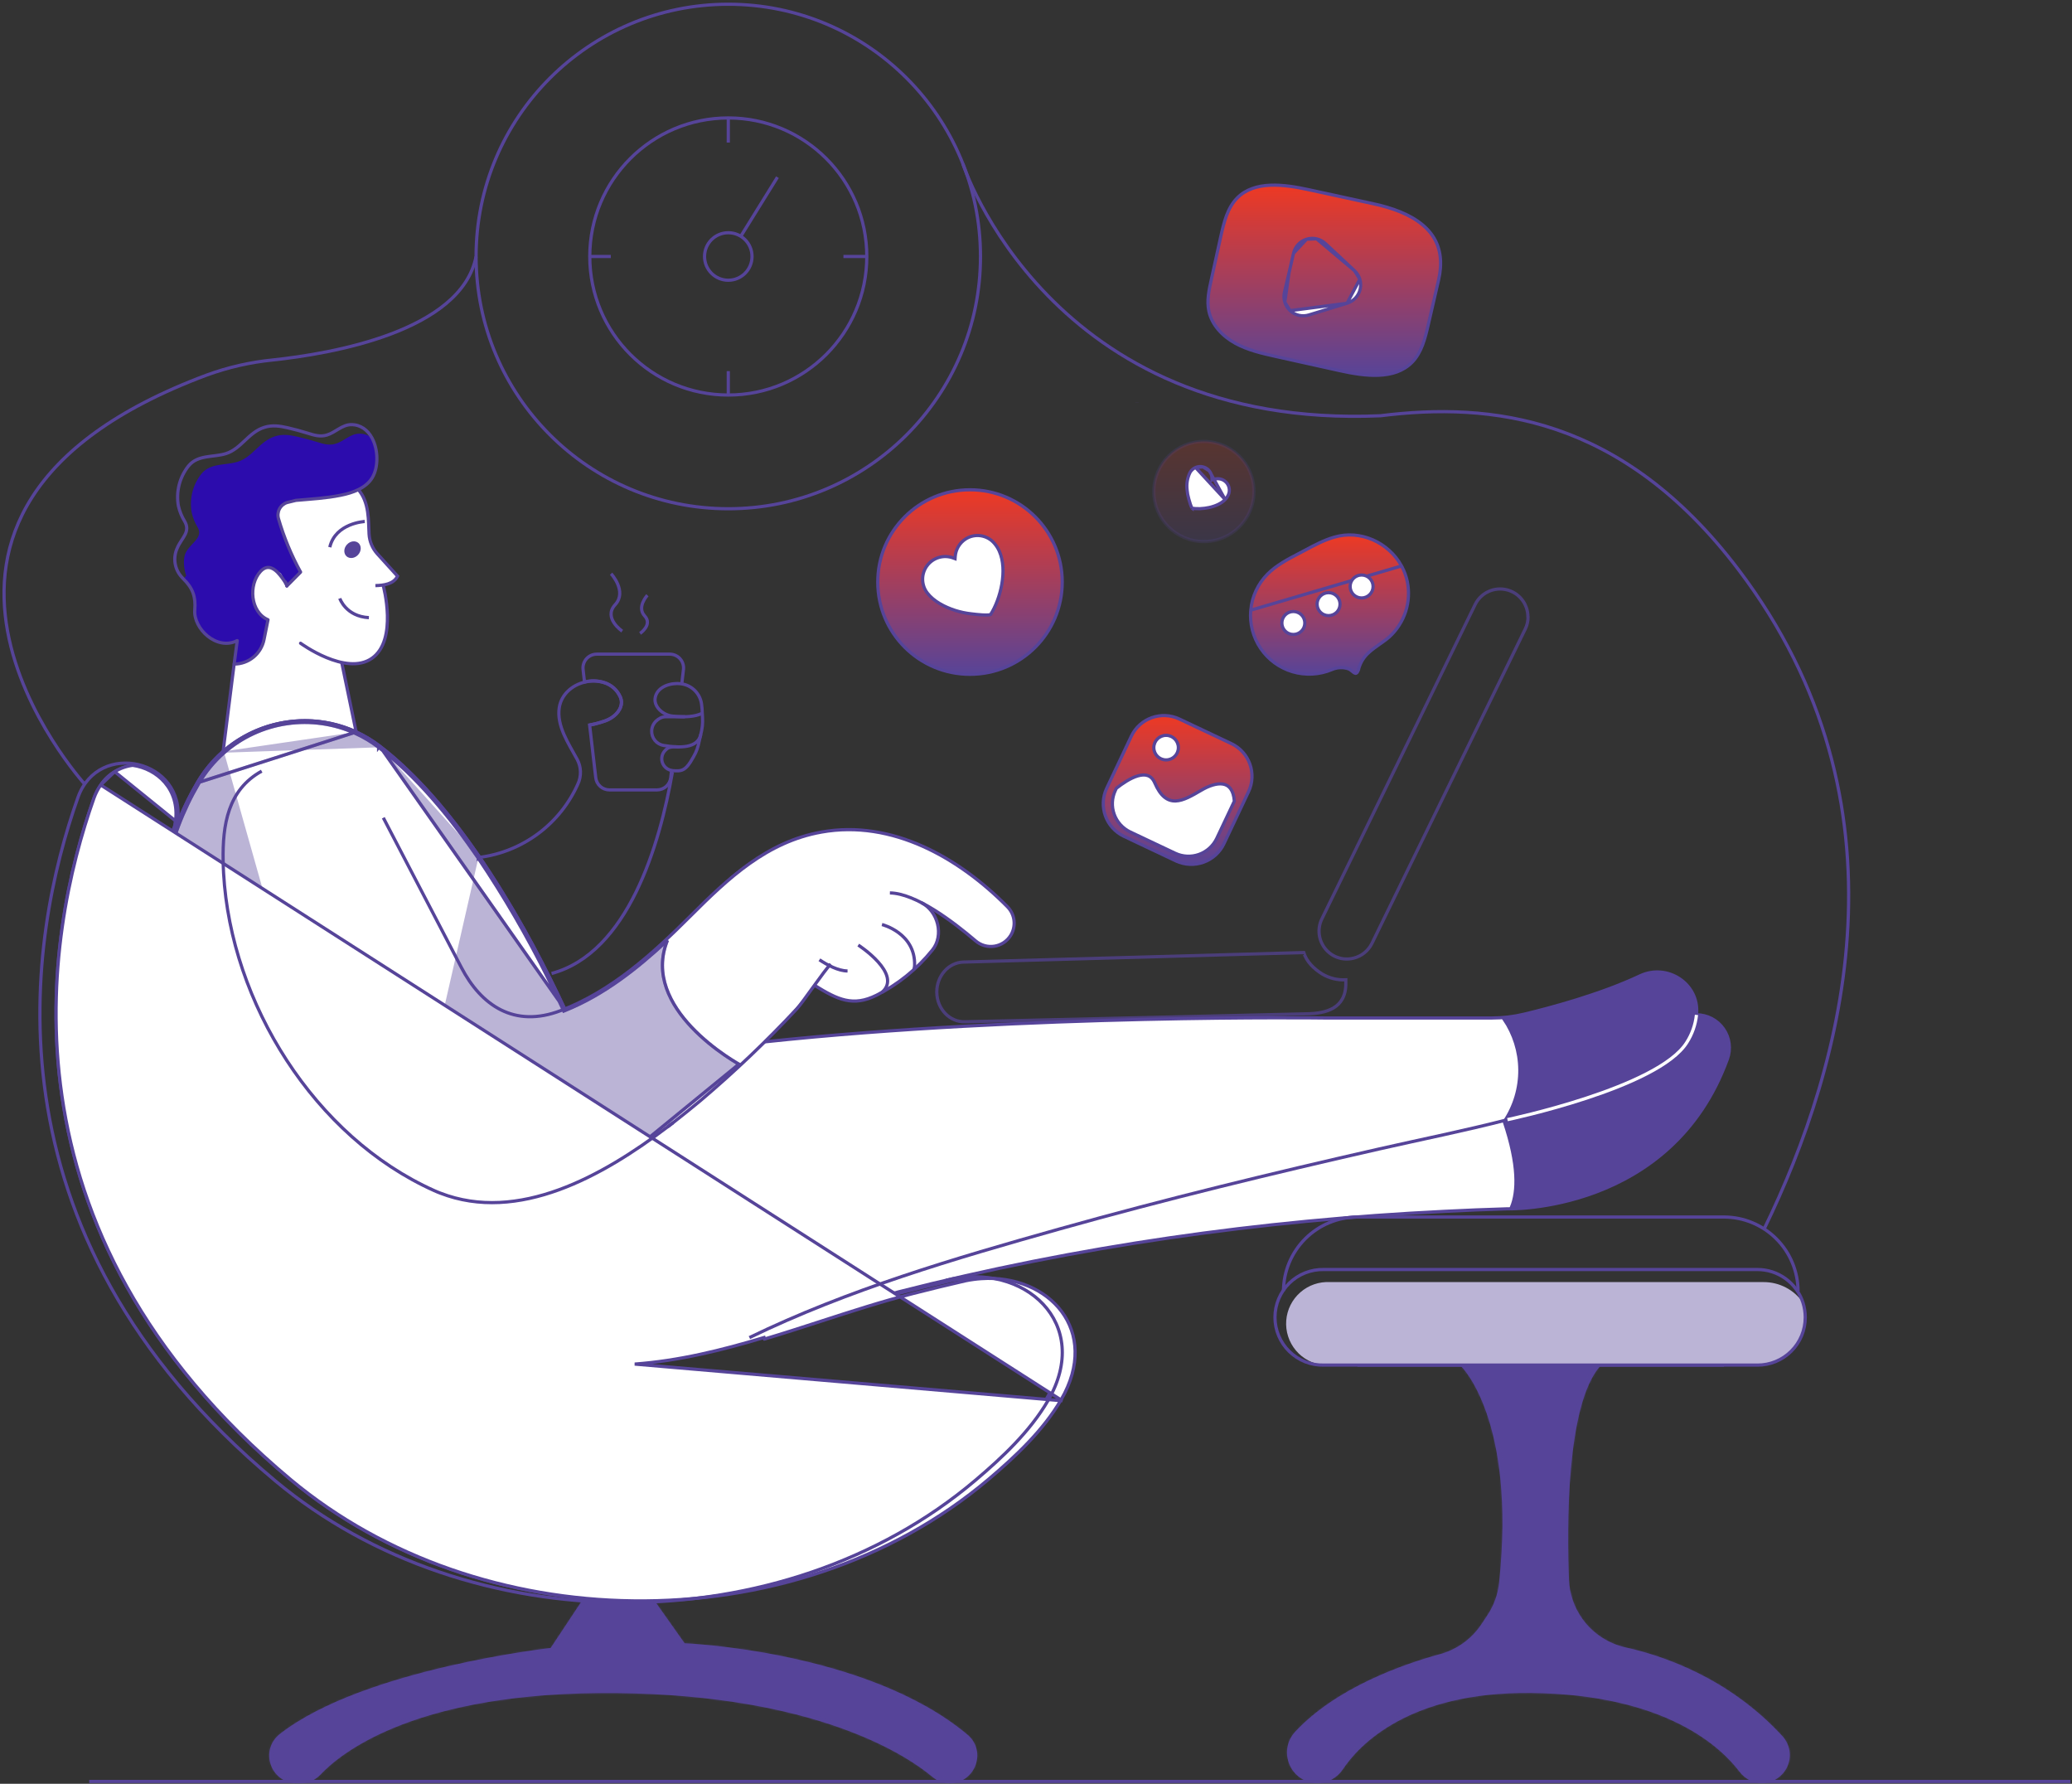 <svg width="646" height="556" viewBox="0 0 646 556" fill="none" xmlns="http://www.w3.org/2000/svg">
<rect x="0" y="0" width="646" height="556" fill="#333333" stroke="none"/>
<path d="M210.929 314.668C218.034 325.812 230.824 332.172 230.824 332.172C238.842 325.233 249.671 312.526 254.083 307.04L259.542 310.106C269.564 315.566 280.334 306.815 288.711 298.439C295.412 291.738 291.503 284.827 288.711 282.209C291.852 284.079 298.882 288.552 301.874 291.483C305.613 295.148 311.447 296.345 314.064 292.979C316.682 289.614 316.832 285.276 313.84 282.434C310.848 279.592 299.929 266.877 277.716 260.221C255.504 253.565 234.039 267.027 226.261 274.805C220.038 281.028 211.502 289.364 208.012 292.755C208.012 292.755 203.824 303.525 210.929 314.668Z" fill="white"/>
<path d="M73.813 200.064L69.492 234.952C75.249 229.136 91.574 219.673 110.814 228.35L106.688 206.303C109.734 207.482 116.591 207.848 119.656 199.878C121.26 195.398 120.207 186.301 119.479 182.312C120.383 182.292 122.58 181.711 124.136 179.541C121.68 177.164 116.473 171.713 115.294 168.931C113.821 165.453 117.004 158.497 111.463 152.367L77.214 152.779L69.728 177.537L73.813 200.064Z" fill="white"/>
<path d="M238.378 324.744C320.477 316.024 413.142 317.312 413.142 317.312H465.148C468.508 317.317 471.858 316.923 475.127 316.139C483.11 314.236 498.847 310.065 511.337 304.178C519.807 300.179 529.686 306.589 528.963 315.945C528.963 316.06 528.963 316.181 528.92 316.317C530.571 316.318 532.196 316.717 533.659 317.478C535.123 318.241 536.381 319.345 537.328 320.697C538.273 322.049 538.88 323.609 539.095 325.245C539.31 326.881 539.128 328.545 538.563 330.095C521.023 378.302 469.991 376.792 469.991 376.792C463.467 376.985 456.957 377.243 450.426 377.579C392.891 380.376 335.864 388.452 280.039 402.709C264.53 406.651 249.179 412.273 233.656 416.923C220.423 420.922 207.053 424.191 193.311 425.192C166.729 427.116 139.46 420.249 117.549 404.884C69.557 371.205 28.253 300.988 61.502 243.989C73.241 223.874 99.823 218.366 118.351 232.544C144.482 252.538 165.356 291.488 176.064 314.465" fill="white"/>
<path d="M238.378 324.744C320.477 316.024 413.142 317.312 413.142 317.312H465.148C468.508 317.317 471.858 316.923 475.127 316.139C483.11 314.236 498.847 310.065 511.337 304.178C519.807 300.179 529.686 306.589 528.963 315.945C528.963 316.06 528.963 316.181 528.92 316.317C530.571 316.318 532.196 316.717 533.659 317.478C535.123 318.241 536.381 319.345 537.328 320.697C538.273 322.049 538.88 323.609 539.095 325.245C539.31 326.881 539.128 328.545 538.563 330.095C521.023 378.302 469.991 376.792 469.991 376.792C463.467 376.985 456.957 377.243 450.426 377.579C392.891 380.376 335.864 388.452 280.039 402.709C264.53 406.651 249.179 412.273 233.656 416.923C220.423 420.922 207.053 424.191 193.311 425.192C166.729 427.116 139.46 420.249 117.549 404.884C69.557 371.205 28.253 300.988 61.502 243.989C73.241 223.874 99.823 218.366 118.351 232.544C144.482 252.538 165.356 291.488 176.064 314.465" stroke="#564499" stroke-miterlimit="10"/>
<path d="M116.076 148.848C114.073 152.196 109.881 153.612 106.276 154.335C101.669 155.279 96.905 155.53 92.241 155.944L89.53 156.61C89.017 156.768 88.54 157.026 88.127 157.369C87.713 157.712 87.372 158.133 87.123 158.608C86.872 159.083 86.719 159.603 86.67 160.139C86.622 160.673 86.68 161.212 86.84 161.724C88.517 167.497 90.825 173.067 93.722 178.335L89.43 182.627C88.213 180.981 88.156 178.099 86.525 178.378C84.959 176.811 83.099 176.046 81.174 178.142C77.412 182.255 78.02 190.803 83.549 193.164L82.312 199.323C81.885 201.476 80.725 203.415 79.03 204.809C77.334 206.204 75.208 206.967 73.012 206.97L73.964 199.68C67.526 202.935 60.222 195.896 60.73 190.095C61.059 186.118 60.158 183.371 57.218 180.488C57.025 180.295 58.205 179.579 58.026 179.386C57.196 176.875 57.082 173.942 57.904 172.283C59.335 169.321 63.548 167.59 61.61 164.357C60.759 162.948 60.139 161.412 59.772 159.807C59.382 157.68 59.453 155.494 59.98 153.396C60.508 151.298 61.478 149.338 62.826 147.647C65.687 144.213 70.337 145.136 74.135 143.92C78.764 142.489 80.903 137.532 85.746 136.001C88.156 135.235 90.388 135.586 92.799 136.137C94.838 136.609 96.855 137.138 98.858 137.768C100.861 138.397 102.62 138.919 104.58 138.333C107.17 137.617 109.166 135.2 111.991 135.178C113.401 135.146 114.781 135.587 115.911 136.43C118 140.186 118.015 145.636 116.076 148.848Z" fill="#2C0CAD"/>
<path d="M26.381 244.385C26.381 244.385 -50.334 159.808 64.357 116.945C71.007 114.506 77.939 112.915 84.987 112.209C103.293 110.264 143.76 103.346 148.424 79.983" stroke="#564499" stroke-miterlimit="10"/>
<path d="M354.47 125.459V125.436" stroke="#564499" stroke-miterlimit="10"/>
<path d="M150.126 280.123V280.1" stroke="#564499" stroke-miterlimit="10"/>
<path d="M89.236 182.055C88.474 180.737 87.567 179.508 86.532 178.393C84.966 176.826 83.106 176.061 81.181 178.156C77.419 182.27 78.027 190.818 83.556 193.179L82.319 199.338C81.892 201.491 80.732 203.429 79.037 204.824C77.341 206.218 75.215 206.982 73.019 206.985" stroke="#564499" stroke-linecap="round" stroke-linejoin="round"/>
<path d="M69.557 234.238C69.872 231.849 70.652 225.576 71.403 219.595C72.118 214.051 72.755 208.715 73.005 206.955L73.964 199.68" stroke="#564499" stroke-linecap="round" stroke-linejoin="round"/>
<path d="M113.722 162.555C113.722 162.555 104.587 163.006 102.821 170.567" stroke="#564499" stroke-miterlimit="10"/>
<path d="M117.042 182.534C119.531 182.47 122.764 182.105 123.938 179.58L117.643 172.634C116.107 170.932 115.198 168.757 115.067 166.468C114.817 162.627 115.268 156.532 111.591 152.476" stroke="#564499" stroke-miterlimit="10"/>
<path d="M111.438 169.644L111.438 169.644C112.145 170.283 112.187 171.59 111.288 172.584C110.388 173.579 109.084 173.67 108.376 173.03C107.669 172.391 107.628 171.084 108.527 170.09L108.527 170.089C109.426 169.094 110.73 169.004 111.438 169.644Z" fill="#564499" stroke="#564499"/>
<path d="M111.04 228.159L106.514 206.358" stroke="#564499" stroke-miterlimit="10"/>
<path d="M117.836 404.481C139.646 419.775 166.798 426.609 193.273 424.7C198.719 424.274 204.137 423.546 209.503 422.52C209.511 422.517 209.52 422.513 209.531 422.509C209.577 422.49 209.647 422.46 209.738 422.419C209.921 422.335 210.189 422.204 210.52 422.016C211.182 421.64 212.095 421.04 213.081 420.147C215.051 418.365 217.322 415.41 218.477 410.726C220.788 401.346 218.644 384.902 200.282 356.9L200.036 356.524L200.384 356.239L230.383 331.709C230.165 331.584 229.897 331.427 229.585 331.24C228.678 330.697 227.4 329.897 225.904 328.866C222.914 326.806 219.047 323.818 215.556 320.111C209.076 313.229 203.788 303.741 208.088 293.115C198.595 301.962 188.334 310.058 176.223 314.956L175.782 315.135L175.582 314.703C174.168 311.653 172.567 308.324 170.803 304.802L170.802 304.8C164.415 291.9 157.173 279.44 149.126 267.504M117.836 404.481C117.836 404.481 117.836 404.481 117.836 404.481L117.549 404.89L117.836 404.481ZM117.836 404.481C95.726 388.968 75.04 365.684 62.453 339.529C49.868 313.375 45.401 284.396 55.639 257.45L55.639 257.449C57.362 252.89 59.468 248.483 61.934 244.277L61.935 244.276C64.044 240.646 66.73 237.383 69.886 234.615M69.886 234.615C75.411 229.779 82.214 226.64 89.479 225.577L89.406 225.082L89.479 225.577C96.743 224.514 104.16 225.571 110.839 228.62L110.839 228.62C113.395 229.787 115.813 231.236 118.047 232.94M69.886 234.615L69.557 234.239M69.886 234.615C69.886 234.615 69.887 234.615 69.887 234.614L69.557 234.239M118.047 232.94C129.568 241.758 140.063 254.306 149.126 267.504M118.047 232.94L118.35 232.543M118.047 232.94C118.047 232.94 118.047 232.941 118.047 232.941L118.35 232.543M149.126 267.504C149.126 267.504 149.125 267.503 149.125 267.502L149.539 267.223M149.126 267.504C149.126 267.505 149.127 267.505 149.127 267.506L149.539 267.223M149.539 267.223C140.462 254.003 129.932 241.406 118.35 232.543M149.539 267.223C157.599 279.178 164.853 291.657 171.25 304.578C173.017 308.105 174.619 311.438 176.035 314.493L118.35 232.543M118.35 232.543C116.087 230.816 113.637 229.348 111.047 228.165M118.35 232.543L111.047 228.165M209.642 423.003C209.469 422.534 209.468 422.534 209.468 422.534L209.642 423.003ZM209.642 423.003C204.243 424.036 198.791 424.77 193.311 425.199L200.7 356.626C237.476 412.709 209.642 423.003 209.642 423.003ZM111.047 228.165C104.28 225.076 96.766 224.005 89.406 225.082C82.046 226.159 75.154 229.339 69.557 234.239M111.047 228.165L61.502 244.024M69.557 234.239C66.359 237.043 63.639 240.348 61.502 244.024M61.502 244.024C59.023 248.254 56.905 252.686 55.172 257.272L61.502 244.024Z" fill="white" stroke="#564499"/>
<path opacity="0.4" d="M117.837 404.481C139.646 419.775 166.798 426.609 193.273 424.7C198.719 424.274 204.137 423.546 209.504 422.52C209.511 422.517 209.521 422.513 209.531 422.509C209.577 422.49 209.647 422.46 209.738 422.419C209.921 422.335 210.189 422.204 210.52 422.016C211.182 421.64 212.095 421.04 213.081 420.147C215.051 418.365 217.323 415.41 218.477 410.726C220.788 401.346 218.645 384.902 200.283 356.9L200.036 356.524L200.384 356.239L230.383 331.709C230.165 331.584 229.897 331.427 229.585 331.24C228.679 330.697 227.4 329.897 225.904 328.866C222.914 326.806 219.047 323.818 215.556 320.111C209.076 313.229 203.788 303.741 208.088 293.115C198.596 301.962 188.334 310.058 176.223 314.956L175.782 315.135L175.582 314.703C174.168 311.653 172.568 308.324 170.803 304.802L170.802 304.8C164.415 291.9 157.173 279.44 149.126 267.504M117.837 404.481C117.837 404.481 117.837 404.481 117.837 404.481L117.549 404.89L117.837 404.481ZM117.837 404.481C95.727 388.968 75.04 365.684 62.454 339.529C49.868 313.375 45.401 284.396 55.639 257.45L55.639 257.449C57.363 252.89 59.469 248.483 61.934 244.277L61.935 244.276C64.044 240.646 66.73 237.383 69.887 234.615M69.887 234.615C75.411 229.779 82.214 226.64 89.479 225.577L89.406 225.082L89.479 225.577C96.743 224.514 104.16 225.571 110.839 228.62L110.839 228.62C113.395 229.787 115.813 231.236 118.047 232.94M69.887 234.615L69.557 234.239M69.887 234.615C69.887 234.615 69.887 234.615 69.887 234.614L69.557 234.239M118.047 232.94C129.568 241.758 140.063 254.306 149.126 267.504M118.047 232.94L118.351 232.543M118.047 232.94C118.047 232.94 118.047 232.941 118.047 232.941L118.351 232.543M149.126 267.504C149.126 267.504 149.125 267.503 149.125 267.502L149.539 267.223M149.126 267.504C149.127 267.505 149.127 267.505 149.127 267.506L149.539 267.223M149.539 267.223C140.462 254.003 129.932 241.406 118.351 232.543M149.539 267.223C157.599 279.178 164.853 291.657 171.25 304.578C173.017 308.105 174.619 311.438 176.036 314.493L118.351 232.543M118.351 232.543C116.087 230.816 113.637 229.348 111.047 228.165M118.351 232.543L111.047 228.165M209.642 423.003C209.469 422.534 209.469 422.534 209.468 422.534L209.642 423.003ZM209.642 423.003C204.243 424.036 198.791 424.77 193.311 425.199L200.701 356.626C237.476 412.709 209.642 423.003 209.642 423.003ZM111.047 228.165C104.281 225.076 96.766 224.005 89.406 225.082C82.046 226.159 75.154 229.339 69.557 234.239M111.047 228.165L61.502 244.024M69.557 234.239C66.36 237.043 63.639 240.348 61.502 244.024M61.502 244.024C59.023 248.254 56.905 252.686 55.172 257.272L61.502 244.024Z" fill="#564499" stroke="#564499"/>
<path d="M209.878 349.915C209.292 350.366 208.684 350.838 208.076 351.289" stroke="#564499" stroke-miterlimit="10"/>
<path d="M119.51 254.898C127.616 270.421 135.724 285.973 143.831 301.553C149.947 313.313 160.284 320.574 174.841 315.001C190.679 308.935 203.455 297.339 215.272 285.522C227.09 273.704 239.064 262.402 256.125 259.355C278.179 255.413 299.046 267.431 314.068 282.618C315.224 283.776 315.955 285.29 316.143 286.915C316.331 288.541 315.966 290.182 315.105 291.574C314.553 292.464 313.815 293.225 312.943 293.804C312.071 294.384 311.083 294.768 310.049 294.932C309.014 295.095 307.957 295.034 306.948 294.752C305.939 294.47 305.003 293.974 304.203 293.298C297.086 287.224 285.504 278.44 277.45 278.326" stroke="#564499" stroke-miterlimit="10"/>
<path d="M255.474 299.163C257.949 300.815 261.383 302.647 264.244 302.647" stroke="#564499" stroke-miterlimit="10"/>
<path d="M287.192 281.338C292.472 283.949 294.396 291.589 290.669 296.153C285.943 302.016 280.023 306.805 273.301 310.202C265.947 313.872 261.226 311.633 253.986 307.155" stroke="#564499" stroke-miterlimit="10"/>
<path d="M274.975 288.184C274.975 288.184 285.433 290.773 285.154 300.924C285.135 301.357 285.058 301.785 284.925 302.197" stroke="#564499" stroke-miterlimit="10"/>
<path d="M267.585 294.578C267.585 294.578 281.613 303.641 274.939 309.342" stroke="#564499" stroke-miterlimit="10"/>
<path d="M538.094 329.929L538.093 329.93C529.889 352.481 514.312 364.065 500.119 370.02C486.994 375.528 475.057 376.218 471.255 376.291C473.265 371.38 473.555 363.212 468.999 349.62C472.219 344.827 473.912 339.169 473.852 333.391C473.793 327.756 472.069 322.269 468.904 317.618C471.041 317.455 473.161 317.118 475.244 316.61C483.234 314.705 499.012 310.518 511.55 304.615L511.551 304.615C519.697 300.769 529.156 306.944 528.465 315.885L528.463 315.904V315.923C528.463 316.047 528.461 316.09 528.444 316.145L528.238 316.796L528.921 316.795C530.494 316.795 532.044 317.173 533.439 317.9C534.834 318.626 536.033 319.679 536.934 320.969C537.835 322.259 538.41 323.747 538.613 325.307C538.815 326.867 538.637 328.453 538.094 329.929Z" fill="#564499" stroke="#564499"/>
<path d="M326.083 436.372L326.515 436.624L326.083 436.372C320.563 445.844 311.958 453.931 303.594 461.022C274.23 485.873 235.857 498.502 197.331 498.995C158.677 498.502 120.159 485.83 90.658 461.199C43.988 422.227 24.893 379.76 19.336 341.727C13.777 303.682 21.762 270.04 29.311 248.737C29.829 247.301 30.53 245.939 31.397 244.682L31.399 244.68C32.542 243.008 34.026 241.596 35.753 240.539L35.754 240.539C37.462 239.492 39.37 238.815 41.356 238.55C49.053 239.642 55.969 246.017 54.74 255.867L54.736 255.898V255.929C54.736 256.073 54.706 256.264 54.661 256.503C54.655 256.536 54.648 256.571 54.642 256.607C54.609 256.778 54.572 256.969 54.552 257.143C44.226 284.402 48.782 313.65 61.44 339.95C74.107 366.269 94.906 389.682 117.133 405.287L117.421 404.877L117.133 405.287C137.333 419.465 162.059 426.431 186.62 425.979L186.894 425.979L186.905 425.979C189.011 425.936 191.116 425.838 193.219 425.685C207.014 424.679 220.409 421.377 233.649 417.388C239.492 415.641 245.297 413.759 251.087 411.881C260.726 408.755 270.328 405.641 280.012 403.18L279.889 402.696L280.012 403.18C285.458 401.794 290.917 400.457 296.404 399.207C299.529 398.567 302.726 398.346 305.909 398.552C315.3 399.187 323.247 403.676 327.393 410.453C331.527 417.212 331.935 426.334 326.083 436.372Z" stroke="#564499"/>
<path d="M331.222 436.624L330.79 436.372C337.113 425.526 336.128 415.742 331.019 408.851C325.891 401.936 316.543 397.842 305.975 398.552L305.974 398.552C304.338 398.66 302.711 398.879 301.104 399.207C295.625 400.457 290.158 401.794 284.719 403.18L284.719 403.18C275.035 405.641 265.433 408.755 255.795 411.881C250.004 413.759 244.2 415.641 238.357 417.388C238.357 417.388 238.357 417.388 238.356 417.388L238.213 416.909C224.979 420.894 211.631 424.184 197.889 425.186L331.222 436.624ZM331.222 436.624L330.79 436.372C325.27 445.843 316.658 453.931 308.294 461.022C277.759 486.887 237.457 499.531 197.317 498.996C158.66 498.503 120.139 485.831 90.637 461.199C43.977 422.228 24.887 379.76 19.334 341.727C13.778 303.682 21.763 270.04 29.311 248.737C29.829 247.301 30.53 245.939 31.398 244.682L31.399 244.68M331.222 436.624L31.399 244.68M31.399 244.68C32.542 243.008 34.026 241.596 35.754 240.539L35.754 240.539M31.399 244.68L35.754 240.539M35.754 240.539C37.462 239.492 39.371 238.815 41.356 238.55C49.053 239.642 55.969 246.017 54.74 255.867L54.736 255.898M35.754 240.539L54.736 255.898M54.736 255.898V255.929M54.736 255.898V255.929M54.736 255.929C54.736 256.073 54.706 256.264 54.661 256.503C54.655 256.536 54.648 256.571 54.642 256.607C54.609 256.778 54.573 256.969 54.552 257.143L54.736 255.929Z" fill="white" stroke="#564499"/>
<mask id="path-26-inside-1_112_1076" fill="white">
<path d="M203.769 499.364L213.183 512.684C213.183 512.684 270.146 514.902 301.32 541.069C307.086 545.912 303.638 555.318 296.113 555.318C294.226 555.325 292.398 554.661 290.955 553.444C283.594 547.264 255.474 527.835 191.866 527.248C129.889 526.669 106.118 545.847 99.544 552.836C98.795 553.626 97.891 554.253 96.89 554.68C95.888 555.107 94.81 555.324 93.722 555.318H92.498C84.773 555.318 81.504 545.561 87.605 540.826C113.629 520.589 171.965 514.136 171.965 514.136L181.923 499.114"/>
</mask>
<path d="M203.769 499.364L213.183 512.684C213.183 512.684 270.146 514.902 301.32 541.069C307.086 545.912 303.638 555.318 296.113 555.318C294.226 555.325 292.398 554.661 290.955 553.444C283.594 547.264 255.474 527.835 191.866 527.248C129.889 526.669 106.118 545.847 99.544 552.836C98.795 553.626 97.891 554.253 96.89 554.68C95.888 555.107 94.81 555.324 93.722 555.318H92.498C84.773 555.318 81.504 545.561 87.605 540.826C113.629 520.589 171.965 514.136 171.965 514.136L181.923 499.114" fill="#564499"/>
<path d="M213.183 512.684L212.367 513.261L212.651 513.664L213.144 513.683L213.183 512.684ZM301.32 541.069L301.964 540.303L301.963 540.303L301.32 541.069ZM296.113 555.318V554.318L296.109 554.318L296.113 555.318ZM290.955 553.444L291.6 552.68L291.598 552.678L290.955 553.444ZM191.866 527.248L191.857 528.248L191.857 528.248L191.866 527.248ZM99.544 552.836L100.27 553.525L100.273 553.521L99.544 552.836ZM96.89 554.68L97.281 555.6L97.282 555.6L96.89 554.68ZM93.722 555.318L93.727 554.318H93.722V555.318ZM87.605 540.826L88.218 541.616L88.219 541.615L87.605 540.826ZM171.965 514.136L172.075 515.13L172.54 515.079L172.799 514.689L171.965 514.136ZM202.953 499.942L212.367 513.261L214 512.107L204.586 498.787L202.953 499.942ZM213.183 512.684C213.144 513.683 213.144 513.683 213.145 513.683C213.145 513.683 213.145 513.683 213.146 513.683C213.148 513.683 213.15 513.683 213.153 513.684C213.159 513.684 213.169 513.684 213.182 513.685C213.209 513.686 213.249 513.688 213.302 513.69C213.408 513.695 213.568 513.703 213.777 513.714C214.197 513.736 214.819 513.773 215.623 513.828C217.231 513.939 219.565 514.127 222.466 514.434C228.267 515.048 236.327 516.138 245.355 518.042C263.444 521.857 285.282 528.912 300.678 541.835L301.963 540.303C286.185 527.059 263.954 519.921 245.768 516.085C236.658 514.164 228.529 513.064 222.676 512.445C219.749 512.135 217.39 511.945 215.761 511.833C214.946 511.777 214.314 511.74 213.884 511.717C213.669 511.705 213.505 511.697 213.394 511.692C213.338 511.69 213.296 511.688 213.267 511.687C213.253 511.686 213.242 511.686 213.234 511.685C213.231 511.685 213.228 511.685 213.226 511.685C213.225 511.685 213.224 511.685 213.223 511.685C213.223 511.685 213.222 511.685 213.183 512.684ZM300.677 541.834C305.724 546.073 302.71 554.318 296.113 554.318V556.318C304.566 556.318 308.448 545.75 301.964 540.303L300.677 541.834ZM296.109 554.318C294.459 554.324 292.861 553.744 291.6 552.68L290.311 554.209C291.935 555.578 293.992 556.326 296.116 556.318L296.109 554.318ZM291.598 552.678C284.05 546.34 255.702 526.837 191.875 526.248L191.857 528.248C255.247 528.833 283.139 548.187 290.312 554.21L291.598 552.678ZM191.876 526.248C129.673 525.667 105.615 544.923 98.816 552.151L100.273 553.521C106.622 546.772 130.105 527.671 191.857 528.248L191.876 526.248ZM98.819 552.148C98.164 552.838 97.374 553.387 96.498 553.76L97.282 555.6C98.409 555.12 99.426 554.413 100.27 553.525L98.819 552.148ZM96.498 553.76C95.622 554.133 94.679 554.323 93.727 554.318L93.716 556.318C94.942 556.325 96.155 556.08 97.281 555.6L96.498 553.76ZM93.722 554.318H92.498V556.318H93.722V554.318ZM92.498 554.318C85.747 554.318 82.852 545.78 88.218 541.616L86.992 540.036C80.155 545.342 83.798 556.318 92.498 556.318V554.318ZM88.219 541.615C101.044 531.642 121.943 525.007 139.771 520.866C148.66 518.802 156.74 517.367 162.599 516.448C165.527 515.989 167.899 515.659 169.538 515.444C170.357 515.337 170.993 515.258 171.423 515.206C171.639 515.181 171.802 515.161 171.912 515.149C171.967 515.142 172.008 515.138 172.035 515.135C172.049 515.133 172.059 515.132 172.066 515.131C172.069 515.131 172.072 515.131 172.073 515.13C172.074 515.13 172.075 515.13 172.075 515.13C172.075 515.13 172.075 515.13 171.965 514.136C171.855 513.142 171.855 513.142 171.855 513.142C171.854 513.142 171.853 513.142 171.852 513.143C171.85 513.143 171.847 513.143 171.844 513.144C171.836 513.144 171.825 513.146 171.811 513.147C171.782 513.151 171.739 513.155 171.683 513.162C171.57 513.175 171.403 513.194 171.184 513.221C170.747 513.273 170.105 513.353 169.278 513.461C167.625 513.678 165.236 514.011 162.289 514.473C156.396 515.396 148.266 516.84 139.318 518.918C121.471 523.063 100.19 529.772 86.991 540.036L88.219 541.615ZM172.799 514.689L182.756 499.667L181.089 498.562L171.132 513.584L172.799 514.689Z" fill="#564499" mask="url(#path-26-inside-1_112_1076)"/>
<mask id="path-28-inside-2_112_1076" fill="white">
<path d="M455.863 425.507C455.863 425.507 473.31 442.081 467.866 493.464C467.469 497.133 466.194 500.652 464.146 503.722L462.251 506.584C459.142 511.239 454.454 514.613 449.053 516.083C437.657 519.195 416.984 526.406 404.215 540.069C398.821 545.856 402.835 555.284 410.746 555.284C412.221 555.288 413.675 554.927 414.977 554.233C416.278 553.539 417.388 552.533 418.207 551.307C423.408 543.481 439.152 526.863 477.13 527.214C519.964 527.607 537.218 544.64 542.748 551.979C543.512 553.003 544.503 553.834 545.645 554.408C546.786 554.981 548.045 555.281 549.322 555.284C550.923 555.28 552.488 554.81 553.826 553.931C555.163 553.051 556.215 551.8 556.852 550.332C557.489 548.863 557.684 547.24 557.413 545.663C557.141 544.085 556.415 542.62 555.324 541.449C538.62 523.301 518.19 516.534 506.917 514.023C501.253 512.802 496.249 509.509 492.889 504.788C490.316 501.147 488.853 496.838 488.675 492.384C488.046 476.453 487.717 437.782 498.511 425.521"/>
</mask>
<path d="M455.863 425.507C455.863 425.507 473.31 442.081 467.866 493.464C467.469 497.133 466.194 500.652 464.146 503.722L462.251 506.584C459.142 511.239 454.454 514.613 449.053 516.083C437.657 519.195 416.984 526.406 404.215 540.069C398.821 545.856 402.835 555.284 410.746 555.284C412.221 555.288 413.675 554.927 414.977 554.233C416.278 553.539 417.388 552.533 418.207 551.307C423.408 543.481 439.152 526.863 477.13 527.214C519.964 527.607 537.218 544.64 542.748 551.979C543.512 553.003 544.503 553.834 545.645 554.408C546.786 554.981 548.045 555.281 549.322 555.284C550.923 555.28 552.488 554.81 553.826 553.931C555.163 553.051 556.215 551.8 556.852 550.332C557.489 548.863 557.684 547.24 557.413 545.663C557.141 544.085 556.415 542.62 555.324 541.449C538.62 523.301 518.19 516.534 506.917 514.023C501.253 512.802 496.249 509.509 492.889 504.788C490.316 501.147 488.853 496.838 488.675 492.384C488.046 476.453 487.717 437.782 498.511 425.521" fill="#564499"/>
<path d="M467.866 493.464L468.86 493.572L468.861 493.57L467.866 493.464ZM464.146 503.722L463.314 503.167L463.313 503.17L464.146 503.722ZM462.251 506.584L463.082 507.139L463.084 507.136L462.251 506.584ZM449.053 516.083L448.79 515.118L448.789 515.119L449.053 516.083ZM404.215 540.069L403.485 539.386L403.484 539.387L404.215 540.069ZM410.746 555.284L410.749 554.284H410.746V555.284ZM414.977 554.233L415.447 555.116L415.447 555.115L414.977 554.233ZM418.207 551.307L419.039 551.862L419.04 551.86L418.207 551.307ZM477.13 527.214L477.121 528.214L477.121 528.214L477.13 527.214ZM542.748 551.979L543.549 551.381L543.547 551.377L542.748 551.979ZM545.645 554.408L546.094 553.514L546.094 553.514L545.645 554.408ZM549.322 555.284L549.32 556.284H549.324L549.322 555.284ZM553.826 553.931L553.276 553.095L553.276 553.095L553.826 553.931ZM556.852 550.332L557.77 550.73L557.77 550.729L556.852 550.332ZM557.413 545.663L558.398 545.493L558.398 545.493L557.413 545.663ZM555.324 541.449L554.588 542.126L554.592 542.131L555.324 541.449ZM506.917 514.023L507.134 513.047L507.127 513.046L506.917 514.023ZM492.889 504.788L492.072 505.365L492.074 505.368L492.889 504.788ZM488.675 492.384L487.676 492.424L487.676 492.424L488.675 492.384ZM455.863 425.507C455.174 426.232 455.173 426.231 455.173 426.231C455.173 426.231 455.173 426.23 455.172 426.23C455.172 426.23 455.172 426.23 455.172 426.23C455.173 426.231 455.174 426.232 455.177 426.235C455.182 426.24 455.191 426.249 455.205 426.262C455.231 426.289 455.273 426.332 455.33 426.392C455.444 426.513 455.616 426.702 455.837 426.964C456.279 427.488 456.915 428.305 457.668 429.449C459.174 431.738 461.148 435.341 462.962 440.546C466.587 450.953 469.58 467.791 466.872 493.359L468.861 493.57C471.596 467.754 468.587 450.614 464.85 439.888C462.982 434.526 460.935 430.775 459.339 428.35C458.542 427.138 457.858 426.258 457.367 425.675C457.121 425.384 456.924 425.166 456.784 425.019C456.715 424.945 456.66 424.889 456.621 424.85C456.601 424.83 456.585 424.815 456.574 424.803C456.568 424.798 456.563 424.793 456.559 424.789C456.558 424.788 456.556 424.786 456.555 424.785C456.554 424.784 456.553 424.783 456.553 424.783C456.552 424.782 456.551 424.782 455.863 425.507ZM466.872 493.357C466.492 496.866 465.272 500.231 463.314 503.167L464.978 504.277C467.115 501.073 468.446 497.401 468.86 493.572L466.872 493.357ZM463.313 503.17L461.417 506.031L463.084 507.136L464.98 504.274L463.313 503.17ZM461.419 506.028C458.444 510.483 453.959 513.712 448.79 515.118L449.315 517.048C454.95 515.515 459.839 511.995 463.082 507.139L461.419 506.028ZM448.789 515.119C437.369 518.237 416.457 525.505 403.485 539.386L404.946 540.751C417.511 527.306 437.945 520.153 449.316 517.048L448.789 515.119ZM403.484 539.387C397.508 545.799 401.94 556.284 410.746 556.284V554.284C403.729 554.284 400.135 545.913 404.947 540.75L403.484 539.387ZM410.743 556.284C412.384 556.289 414 555.887 415.447 555.116L414.506 553.351C413.35 553.967 412.059 554.288 410.749 554.284L410.743 556.284ZM415.447 555.115C416.894 554.344 418.128 553.226 419.039 551.862L417.376 550.751C416.648 551.841 415.662 552.734 414.506 553.351L415.447 555.115ZM419.04 551.86C424.063 544.301 439.499 527.867 477.121 528.214L477.139 526.214C438.806 525.86 422.752 542.661 417.374 550.753L419.04 551.86ZM477.121 528.214C519.645 528.604 536.607 545.49 541.949 552.581L543.547 551.377C537.83 543.79 520.284 526.61 477.139 526.214L477.121 528.214ZM541.947 552.577C542.804 553.725 543.916 554.658 545.196 555.301L546.094 553.514C545.091 553.01 544.221 552.28 543.549 551.381L541.947 552.577ZM545.196 555.301C546.476 555.945 547.888 556.281 549.32 556.284L549.324 554.284C548.202 554.281 547.096 554.018 546.094 553.514L545.196 555.301ZM549.324 556.284C551.12 556.28 552.875 555.753 554.375 554.766L553.276 553.095C552.101 553.868 550.726 554.281 549.32 554.284L549.324 556.284ZM554.375 554.766C555.875 553.78 557.055 552.377 557.77 550.73L555.935 549.934C555.375 551.224 554.451 552.323 553.276 553.095L554.375 554.766ZM557.77 550.729C558.484 549.082 558.702 547.262 558.398 545.493L556.427 545.832C556.665 547.218 556.494 548.644 555.935 549.934L557.77 550.729ZM558.398 545.493C558.093 543.723 557.28 542.081 556.055 540.767L554.592 542.131C555.551 543.16 556.188 544.446 556.427 545.832L558.398 545.493ZM556.059 540.772C539.165 522.416 518.514 515.582 507.134 513.047L506.699 514.999C517.867 517.486 538.076 524.186 554.588 542.126L556.059 540.772ZM507.127 513.046C501.707 511.877 496.919 508.725 493.703 504.208L492.074 505.368C495.579 510.292 500.798 513.727 506.706 515.001L507.127 513.046ZM493.706 504.211C491.245 500.728 489.844 496.606 489.675 492.344L487.676 492.424C487.861 497.071 489.388 501.566 492.072 505.365L493.706 504.211ZM489.675 492.345C489.361 484.397 489.123 470.795 490.305 457.666C490.897 451.101 491.841 444.68 493.299 439.156C494.763 433.609 496.717 429.073 499.262 426.182L497.761 424.86C494.909 428.1 492.856 432.995 491.365 438.646C489.868 444.318 488.91 450.86 488.313 457.487C487.119 470.741 487.361 484.441 487.676 492.424L489.675 492.345Z" fill="#564499" mask="url(#path-28-inside-2_112_1076)"/>
<path d="M233.649 416.929C264.33 402.036 297.629 392.264 330.37 383.065C363.319 373.809 396.589 365.732 429.96 358.143C443.294 355.117 456.75 352.42 470.019 349.008" stroke="#564499" stroke-miterlimit="10"/>
<path d="M262.435 302.44H262.457H262.472" stroke="#564499" stroke-miterlimit="10"/>
<path d="M258.994 300.502C257.069 302.405 250.202 312.57 248.478 314.394C239.007 324.544 228.946 334.127 218.348 343.093C215.68 345.311 212.854 347.6 209.878 349.918C209.292 350.368 208.684 350.84 208.076 351.291C187.903 366.599 161.578 381.335 137.257 371.893C136.613 371.657 135.984 371.385 135.361 371.106C98.056 354.403 71.982 312.57 69.707 272.189C69.629 270.872 69.586 269.563 69.571 268.269C69.371 257.231 71.002 246.193 81.589 240.37" stroke="#564499" stroke-miterlimit="10"/>
<path d="M55.229 257.116L55.379 255.943C57.754 236.9 30.714 230.476 24.298 248.567C9.175 291.259 -7.735 383.452 85.817 461.567C146.199 512.006 243.957 512.356 304.11 461.403C312.48 454.314 321.142 446.166 326.715 436.616C340.814 412.466 319.283 393.102 294.997 399.046" stroke="#564499" stroke-miterlimit="10"/>
<path d="M203.769 499.364L213.183 512.684C213.183 512.684 270.146 514.902 301.32 541.069C307.086 545.912 303.638 555.318 296.113 555.318C294.226 555.325 292.398 554.661 290.955 553.444C283.594 547.264 255.474 527.835 191.866 527.248C129.889 526.669 106.118 545.847 99.544 552.836C98.795 553.626 97.891 554.253 96.89 554.68C95.888 555.107 94.81 555.324 93.722 555.318H92.498C84.773 555.318 81.504 545.561 87.605 540.826C113.629 520.589 171.965 514.136 171.965 514.136L181.923 499.114" stroke="#564499" stroke-miterlimit="10"/>
<path d="M171.965 303.436C195.843 296.998 205.679 263.312 209.642 240.665" stroke="#564499" stroke-miterlimit="10"/>
<path d="M149.518 267.244C156.151 266.376 162.451 263.821 167.815 259.823C173.179 255.825 177.429 250.519 180.156 244.411C180.727 243.195 181.005 241.864 180.967 240.522C180.93 239.18 180.579 237.866 179.942 236.685C177.338 231.864 173.453 226.277 174.376 220.497C175.041 216.419 178.396 213.551 182.245 212.628C184.196 212.117 186.25 212.152 188.182 212.728C189.34 213.057 190.411 213.638 191.317 214.431C192.222 215.224 192.94 216.208 193.419 217.314C194.356 219.51 193.24 221.684 191.516 223.115C189.792 224.546 187.774 225.054 185.671 225.626C185.4 225.704 184.656 225.862 183.833 226.019" stroke="#564499" stroke-miterlimit="10"/>
<path d="M469.991 348.994C469.991 348.994 517.06 339.137 525.902 324.937C527.559 322.348 528.592 319.41 528.92 316.353" stroke="white" stroke-miterlimit="10"/>
<path d="M537.476 425.507H423.222" stroke="#564499" stroke-miterlimit="10"/>
<path d="M400.159 402.429C400.176 396.313 402.613 390.453 406.936 386.127C411.26 381.803 417.121 379.364 423.236 379.345H537.504C543.621 379.362 549.483 381.8 553.808 386.125C558.134 390.45 560.571 396.313 560.589 402.429" stroke="#564499" stroke-miterlimit="10"/>
<path d="M562.835 410.614C562.84 412.572 562.459 414.512 561.712 416.321C560.965 418.132 559.867 419.776 558.483 421.16C557.098 422.544 555.453 423.641 553.643 424.387C551.832 425.133 549.892 425.514 547.934 425.507H412.735C409.35 425.187 406.227 423.551 404.036 420.953C401.845 418.353 400.761 414.998 401.018 411.609C401.275 408.219 402.852 405.065 405.409 402.826C407.967 400.586 411.301 399.44 414.695 399.633H549.894C552.294 399.63 554.66 400.207 556.787 401.317C558.915 402.427 560.742 404.036 562.112 406.007C562.591 407.496 562.835 409.05 562.835 410.614Z" fill="#BBB4D6"/>
<path d="M562.835 410.613C562.84 412.571 562.458 414.511 561.711 416.321C560.965 418.13 559.867 419.775 558.482 421.159C557.098 422.543 555.452 423.64 553.642 424.386C551.832 425.132 549.892 425.513 547.934 425.506H412.735C410.751 425.55 408.778 425.197 406.933 424.468C405.088 423.738 403.406 422.648 401.988 421.26C400.57 419.872 399.442 418.216 398.673 416.386C397.903 414.558 397.507 412.594 397.507 410.609C397.507 408.625 397.903 406.661 398.673 404.831C399.442 403.002 400.57 401.346 401.988 399.958C403.406 398.57 405.088 397.48 406.933 396.751C408.778 396.022 410.751 395.669 412.735 395.712H547.934C551.082 395.711 554.149 396.706 556.695 398.555C559.243 400.404 561.138 403.012 562.112 406.006C562.591 407.495 562.834 409.049 562.835 410.613Z" stroke="#564499" stroke-miterlimit="10"/>
<path d="M209.385 240.134L209.113 242.431C208.989 243.473 208.487 244.433 207.703 245.13C206.918 245.828 205.906 246.213 204.857 246.215H189.999C188.95 246.213 187.938 245.828 187.153 245.13C186.369 244.433 185.867 243.473 185.743 242.431L183.826 225.978C184.648 225.821 185.392 225.663 185.664 225.584C187.767 225.012 189.806 224.526 191.509 223.074C193.211 221.621 194.37 219.497 193.411 217.272C192.933 216.168 192.215 215.183 191.31 214.39C190.404 213.597 189.333 213.015 188.175 212.687C186.242 212.11 184.189 212.075 182.238 212.587L181.787 208.667C181.721 208.068 181.781 207.461 181.965 206.888C182.148 206.313 182.451 205.785 182.852 205.335C183.254 204.885 183.746 204.526 184.295 204.279C184.845 204.032 185.441 203.904 186.043 203.902H208.841C209.444 203.905 210.038 204.034 210.587 204.281C211.136 204.528 211.627 204.888 212.027 205.337C212.428 205.787 212.73 206.315 212.913 206.889C213.096 207.463 213.157 208.068 213.09 208.667L212.561 213.138" stroke="#564499" stroke-miterlimit="10"/>
<path d="M211.367 223.359L211.345 223.517" stroke="#564499" stroke-miterlimit="10"/>
<path d="M210.25 232.81V232.745" stroke="#564499" stroke-miterlimit="10"/>
<path d="M211.884 232.814C208.594 232.616 208.181 233.162 207.501 233.791C206.82 234.421 206.401 235.284 206.326 236.208C206.252 237.131 206.527 238.05 207.097 238.781C207.667 239.512 208.491 240.002 209.406 240.154C209.8 240.232 210.058 240.266 210.831 240.266C212.69 240.348 213.771 239.776 215.208 237.607C216.795 234.996 217.186 234.206 217.718 232.256C218.151 230.482 218.743 227.798 218.743 227.798C219.179 225.584 219.065 224.552 218.956 222.299M218.956 222.299C218.956 221.333 218.834 220.375 218.72 219.437C218.502 217.869 217.785 216.414 216.676 215.284C215.567 214.155 214.125 213.411 212.561 213.164C212.482 213.164 212.389 213.164 212.31 213.121C209.306 212.749 205.093 213.886 204.313 217.277C203.598 220.339 206.917 222.964 209.642 223.2C209.642 223.2 210.358 223.293 211.366 223.358C213.383 223.493 216.738 223.472 218.956 222.299Z" stroke="#564499" stroke-miterlimit="10"/>
<path d="M213.546 223.417H213.052H209.239L207.535 223.417C206.398 223.421 205.382 223.966 204.559 224.75C203.735 225.533 203.243 226.602 203.183 227.737C203.127 228.84 203.482 229.924 204.181 230.78C204.878 231.637 205.868 232.204 206.96 232.373C211.896 233.167 217.532 233.331 218.498 228.911" stroke="#564499" stroke-miterlimit="10"/>
<path d="M455.863 425.507C455.863 425.507 473.31 442.081 467.866 493.464C467.469 497.133 466.194 500.652 464.146 503.722L462.251 506.584C459.142 511.239 454.454 514.613 449.053 516.083C437.657 519.195 416.984 526.406 404.215 540.069C398.821 545.856 402.835 555.284 410.746 555.284C412.221 555.288 413.675 554.927 414.977 554.233C416.278 553.539 417.388 552.533 418.207 551.307C423.408 543.481 439.152 526.863 477.13 527.214C519.964 527.607 537.218 544.64 542.748 551.979C543.512 553.003 544.503 553.834 545.645 554.408C546.786 554.981 548.045 555.281 549.322 555.284C550.923 555.28 552.488 554.81 553.826 553.931C555.163 553.051 556.215 551.8 556.852 550.332C557.489 548.863 557.684 547.24 557.413 545.663C557.141 544.085 556.415 542.62 555.324 541.449C538.62 523.301 518.19 516.534 506.917 514.023C501.253 512.802 496.249 509.509 492.889 504.788C490.316 501.147 488.853 496.838 488.675 492.384C488.046 476.453 487.717 437.782 498.511 425.521" stroke="#564499" stroke-miterlimit="10"/>
<path opacity="0.7" d="M419.595 305.407V306.566C419.595 314.499 413.2 315.865 407.677 316.001L300.798 318.491C296.113 318.605 292.171 314.513 292.071 309.392V309.177C292.071 304.17 295.762 299.985 300.383 299.878C300.383 299.878 360.179 298.189 406.475 296.916C407.363 299.72 409.509 301.88 412.198 303.576C414.427 304.909 417.002 305.546 419.595 305.407Z" stroke="#564499" stroke-miterlimit="10"/>
<path opacity="0.7" d="M476.407 192.312C476.413 193.617 476.114 194.905 475.535 196.074L427.736 294.062C427.175 295.199 426.372 296.201 425.383 296.995C424.395 297.789 423.245 298.358 422.013 298.661C420.039 299.167 417.95 298.954 416.118 298.061C414.65 297.338 413.415 296.216 412.554 294.825C411.693 293.434 411.24 291.829 411.247 290.192C411.25 289.79 411.279 289.389 411.333 288.99C411.46 288.103 411.725 287.242 412.12 286.436L459.912 188.435C460.775 186.676 462.209 185.261 463.978 184.422C465.748 183.582 467.75 183.366 469.659 183.811C471.567 184.254 473.268 185.331 474.487 186.866C475.704 188.401 476.366 190.302 476.364 192.262L476.407 192.312Z" stroke="#564499" stroke-miterlimit="10"/>
<path d="M89.437 182.641C89.379 182.441 89.301 182.248 89.236 182.055C89.172 181.861 89.079 181.64 89.022 181.425" stroke="#564499" stroke-linecap="round" stroke-linejoin="round"/>
<path d="M89.436 182.648L90.903 181.174L93.707 178.335" stroke="#564499" stroke-linecap="round" stroke-linejoin="round"/>
<path d="M105.939 186.527C105.939 186.527 107.821 192.143 115.01 192.522" stroke="#564499" stroke-miterlimit="10"/>
<path d="M73.964 199.68C67.526 202.935 60.222 195.896 60.73 190.095C61.059 186.118 60.158 183.371 57.218 180.488C57.025 180.295 56.846 180.094 56.674 179.901C55.555 178.684 54.827 177.158 54.585 175.521C54.342 173.885 54.597 172.213 55.315 170.723C56.653 167.612 59.535 165.788 57.532 162.433C56.653 160.982 56.012 159.4 55.63 157.747C55.23 155.555 55.305 153.303 55.849 151.142C56.394 148.982 57.394 146.963 58.784 145.222C61.731 141.645 66.531 142.632 70.473 141.38C75.216 139.871 77.433 134.77 82.412 133.204C84.901 132.424 87.212 132.775 89.701 133.34C91.797 133.833 93.9 134.384 95.939 135.028C97.978 135.672 99.838 136.223 101.876 135.614C104.545 134.835 106.598 132.381 109.502 132.36C112.406 132.338 114.638 134.048 115.94 136.437C118 140.186 118.015 145.636 116.076 148.87C114.073 152.218 109.881 153.634 106.276 154.356C101.669 155.301 96.905 155.551 92.241 155.966L89.53 156.631C88.498 156.952 87.636 157.667 87.132 158.622C86.627 159.577 86.522 160.693 86.84 161.724C88.517 167.497 90.825 173.068 93.722 178.335" stroke="#564499" stroke-miterlimit="10"/>
<path d="M93.707 200.502C93.707 200.502 107.9 210.896 115.99 205.166C124.081 199.437 119.51 182.64 119.51 182.64" stroke="#564499" stroke-linecap="round" stroke-linejoin="round"/>
<path d="M193.991 196.727C193.991 196.727 187.96 192.649 191.795 188.486C195.629 184.323 190.521 178.829 190.521 178.829" stroke="#564499" stroke-miterlimit="10"/>
<path d="M199.556 197.434C199.556 197.434 203.548 194.737 200.987 191.976C198.426 189.215 201.838 185.538 201.838 185.538" stroke="#564499" stroke-miterlimit="10"/>
<path d="M227.061 158.579C270.487 158.579 305.691 123.375 305.691 79.949C305.691 36.523 270.487 1.319 227.061 1.319C183.635 1.319 148.431 36.523 148.431 79.949C148.431 123.375 183.635 158.579 227.061 158.579Z" stroke="#564499" stroke-miterlimit="10"/>
<path d="M227.061 123.132C250.911 123.132 270.246 103.797 270.246 79.947C270.246 56.096 250.911 36.762 227.061 36.762C203.21 36.762 183.876 56.096 183.876 79.947C183.876 103.797 203.21 123.132 227.061 123.132Z" stroke="#564499" stroke-miterlimit="10"/>
<path d="M227.061 87.35C231.15 87.35 234.465 84.035 234.465 79.946C234.465 75.857 231.15 72.542 227.061 72.542C222.972 72.542 219.657 75.857 219.657 79.946C219.657 84.035 222.972 87.35 227.061 87.35Z" stroke="#564499" stroke-miterlimit="10"/>
<path d="M242.391 55.226L230.959 73.653" stroke="#564499" stroke-miterlimit="10"/>
<path d="M227.061 36.762V44.444" stroke="#564499" stroke-miterlimit="10"/>
<path d="M270.246 79.947H262.964" stroke="#564499" stroke-miterlimit="10"/>
<path d="M227.061 123.14V115.672" stroke="#564499" stroke-miterlimit="10"/>
<path d="M183.869 79.947H190.435" stroke="#564499" stroke-miterlimit="10"/>
<path d="M331.179 181.426C331.179 197.308 318.304 210.184 302.422 210.184C286.54 210.184 273.665 197.308 273.665 181.426C273.665 165.544 286.54 152.669 302.422 152.669C318.304 152.669 331.179 165.544 331.179 181.426Z" fill="url(#paint0_linear_112_1076)" stroke="#564499"/>
<path d="M311.585 171.853L311.585 171.854C312.858 174.771 312.967 178.462 312.345 182.072C311.725 185.667 310.391 189.119 308.845 191.545C308.829 191.553 308.797 191.568 308.74 191.586C308.606 191.627 308.408 191.66 308.146 191.681C307.627 191.723 306.947 191.71 306.233 191.667C305.048 191.597 303.827 191.451 303.185 191.374C303.055 191.358 302.949 191.346 302.871 191.337L302.869 191.337C301.137 191.149 299.428 190.787 297.768 190.256C294.578 189.224 291.132 187.469 289.127 184.855L289.126 184.854C288.189 183.642 287.671 182.158 287.651 180.627C287.631 179.095 288.109 177.599 289.014 176.363L289.015 176.363C289.919 175.127 291.202 174.219 292.667 173.776L292.667 173.776C294.134 173.332 295.704 173.378 297.143 173.905L297.766 174.133L297.813 173.471C297.892 172.377 298.222 171.316 298.778 170.371C299.335 169.426 300.103 168.623 301.021 168.024C302.426 167.115 304.114 166.749 305.77 166.994C307.425 167.239 308.935 168.08 310.016 169.359L310.016 169.359L310.02 169.363C310.664 170.109 311.192 170.948 311.585 171.853Z" fill="white" stroke="#564499"/>
<path opacity="0.2" d="M390.953 153.206C390.953 161.827 383.965 168.815 375.344 168.815C366.723 168.815 359.734 161.827 359.734 153.206C359.734 144.585 366.723 137.596 375.344 137.596C383.965 137.596 390.953 144.585 390.953 153.206Z" fill="url(#paint1_linear_112_1076)" stroke="#564499"/>
<path d="M381.973 155.711L381.976 155.709C382.339 155.339 382.641 154.916 382.873 154.454L382.877 154.446L382.877 154.446C383.28 153.677 383.388 152.787 383.181 151.944L383.181 151.944C382.975 151.101 382.468 150.362 381.755 149.868C381.287 149.545 380.751 149.334 380.189 149.253C379.626 149.173 379.052 149.224 378.512 149.402L377.881 149.61L377.856 148.946C377.826 148.152 377.537 147.389 377.036 146.773L381.973 155.711ZM381.973 155.711C380.797 156.927 378.987 157.739 377.041 158.177C375.143 158.603 373.175 158.66 371.66 158.423C371.626 158.375 371.58 158.299 371.526 158.191C371.404 157.945 371.273 157.604 371.147 157.233C370.938 156.616 370.759 155.968 370.664 155.624C370.645 155.556 370.629 155.499 370.617 155.458L370.617 155.458L370.616 155.454C370.354 154.552 370.183 153.627 370.105 152.691L370.104 152.682L370.103 152.673C369.879 150.812 370.2 148.926 371.028 147.246C371.425 146.563 372.031 146.027 372.757 145.717L372.758 145.717M381.973 155.711L372.758 145.717M372.758 145.717C373.489 145.405 374.301 145.339 375.073 145.53M372.758 145.717L375.073 145.53M375.073 145.53C375.845 145.72 376.533 146.156 377.036 146.773L375.073 145.53ZM371.691 158.461C371.696 158.465 371.699 158.468 371.699 158.469C371.699 158.469 371.696 158.467 371.691 158.461Z" fill="white" stroke="#564499"/>
<path d="M352.711 229.492L352.711 229.492C355.369 223.87 362.082 221.468 367.704 224.127L367.704 224.127L383.897 231.785L383.897 231.785C389.518 234.443 391.92 241.156 389.262 246.778C389.262 246.778 389.262 246.778 389.262 246.778L381.605 262.97C378.946 268.592 372.233 270.995 366.611 268.336L366.397 268.788L366.611 268.336L350.418 260.678C344.796 258.019 342.394 251.307 345.053 245.685L345.053 245.685L352.711 229.492Z" fill="url(#paint2_linear_112_1076)" stroke="#564499"/>
<path d="M347.383 253.808L347.383 253.808C346.517 251.386 346.642 248.72 347.733 246.391C347.734 246.391 347.734 246.391 347.734 246.39L348.055 245.71C349.946 244.211 352.444 242.52 354.738 241.85C355.899 241.511 356.955 241.45 357.837 241.756C358.7 242.056 359.47 242.731 360.027 244.023C360.911 246.078 361.882 247.506 362.966 248.413C364.065 249.333 365.255 249.696 366.514 249.661C367.753 249.626 369.038 249.205 370.351 248.6C371.666 247.995 373.051 247.186 374.488 246.345L374.49 246.344C376.873 244.934 379.388 244.065 381.315 244.403C382.254 244.568 383.056 245.018 383.663 245.855C384.265 246.685 384.7 247.93 384.836 249.731L379.349 261.336C379.349 261.336 379.349 261.336 379.349 261.336C378.242 263.659 376.262 265.45 373.84 266.318C371.418 267.185 368.751 267.06 366.422 265.97C366.421 265.97 366.421 265.97 366.421 265.969L352.361 259.318C352.36 259.318 352.36 259.318 352.36 259.318C350.039 258.21 348.249 256.23 347.383 253.808Z" fill="white" stroke="#564499"/>
<path d="M367.39 233.038C367.39 235.152 365.676 236.866 363.562 236.866C361.449 236.866 359.734 235.152 359.734 233.038C359.734 230.924 361.448 229.21 363.562 229.21C365.676 229.21 367.39 230.924 367.39 233.038Z" fill="white" stroke="#564499"/>
<path d="M436.961 176.408L436.961 176.408C432.959 169.101 424.136 164.996 415.897 167.462L415.894 167.463C412.727 168.389 409.793 169.956 406.821 171.543C406.453 171.739 406.085 171.936 405.715 172.132L405.712 172.133C405.51 172.239 405.307 172.344 405.105 172.449C401.475 174.339 397.883 176.208 395.108 179.036C392.154 182.052 390.334 185.996 389.956 190.2L436.961 176.408ZM436.961 176.408C437.798 177.934 438.405 179.574 438.763 181.277C439.4 184.395 439.217 187.626 438.231 190.651C437.245 193.676 435.49 196.394 433.138 198.537C432.242 199.329 431.225 200.041 430.173 200.777C430.131 200.807 430.088 200.836 430.046 200.866C428.959 201.627 427.841 202.417 426.845 203.328C425.363 204.609 424.271 206.282 423.695 208.154L423.685 208.187L423.679 208.22C423.594 208.742 423.386 209.235 423.074 209.66C422.882 209.86 422.743 209.884 422.643 209.879C422.504 209.871 422.322 209.797 422.075 209.627C421.9 209.507 421.735 209.371 421.555 209.222C421.476 209.157 421.395 209.09 421.309 209.021C421.052 208.814 420.737 208.577 420.398 208.464L420.393 208.462C418.699 207.911 416.861 208 415.228 208.714C411.334 210.341 406.998 210.572 402.954 209.368C398.909 208.163 395.405 205.596 393.035 202.102C390.666 198.609 389.579 194.403 389.956 190.2L436.961 176.408Z" fill="url(#paint3_linear_112_1076)" stroke="#564499"/>
<path d="M406.812 194.187C406.812 196.163 405.211 197.765 403.235 197.765C401.259 197.765 399.657 196.163 399.657 194.187C399.657 192.212 401.259 190.61 403.235 190.61C405.211 190.61 406.812 192.212 406.812 194.187Z" fill="white" stroke="#564499"/>
<path d="M417.793 188.314C417.793 190.289 416.191 191.891 414.216 191.891C412.24 191.891 410.638 190.289 410.638 188.314C410.638 186.338 412.24 184.736 414.216 184.736C416.191 184.736 417.793 186.338 417.793 188.314Z" fill="white" stroke="#564499"/>
<path d="M428.094 182.806C428.094 184.782 426.492 186.384 424.516 186.384C422.541 186.384 420.939 184.782 420.939 182.806C420.939 180.83 422.541 179.229 424.516 179.229C426.492 179.229 428.094 180.83 428.094 182.806Z" fill="white" stroke="#564499"/>
<path d="M300.197 51.041C300.197 51.041 327.044 134.077 430.389 129.592C464.726 125.3 505.593 129.592 541.982 177.52C597.3 250.427 575.088 331.646 549.951 383.201" stroke="#564499" stroke-miterlimit="10"/>
<path d="M448.516 87.259L448.515 87.26L445.296 101.223L445.296 101.223C444.304 105.539 443.216 109.887 440.268 112.904C437.527 115.699 433.859 116.8 429.846 116.971C425.827 117.143 421.513 116.379 417.543 115.497L417.543 115.497L398.014 111.162L398.014 111.162C393.517 110.166 389.032 109.155 385.086 106.971C381.144 104.79 377.783 101.252 376.892 96.942L376.892 96.942L376.891 96.938C376.203 93.744 376.936 90.421 377.671 87.094L377.671 87.093L380.618 73.689C380.618 73.689 380.618 73.689 380.618 73.688C381.603 69.271 382.684 64.785 385.735 61.707C388.437 58.984 392.052 57.91 396.004 57.738C399.961 57.566 404.202 58.301 408.093 59.147L428.094 63.496L428.095 63.496C434.094 64.791 439.588 66.819 443.454 70.024C447.294 73.206 449.549 77.561 449.084 83.613C448.984 84.841 448.795 86.059 448.516 87.259Z" fill="url(#paint4_linear_112_1076)" stroke="#564499"/>
<path d="M422.309 84.391L422.307 84.389L417.788 80.149L417.786 80.147L413.231 75.907L413.231 75.906C412.46 75.188 411.513 74.684 410.485 74.447L422.309 84.391ZM422.309 84.391C423.081 85.109 423.651 86.017 423.96 87.025L423.96 87.025M422.309 84.391L423.96 87.025M423.96 87.025C424.269 88.033 424.308 89.105 424.072 90.133C423.836 91.16 423.332 92.107 422.614 92.879C421.895 93.65 420.986 94.219 419.978 94.527L419.978 94.527M423.96 87.025L419.978 94.527M419.978 94.527L414.026 96.351L408.075 98.175C407.066 98.484 405.995 98.521 404.967 98.284C403.94 98.047 402.993 97.545 402.221 96.826L402.221 96.826M419.978 94.527L402.221 96.826M402.221 96.826C401.45 96.107 400.881 95.198 400.572 94.19L400.572 94.19M402.221 96.826L400.572 94.19M400.572 94.19C400.263 93.182 400.224 92.111 400.46 91.084C400.46 91.084 400.46 91.083 400.46 91.083L401.89 85.019L401.891 85.017M400.572 94.19L401.891 85.017M401.891 85.017L403.286 78.958L403.286 78.957M401.891 85.017L403.286 78.957M403.286 78.957C403.521 77.929 404.023 76.982 404.741 76.209C405.46 75.437 406.369 74.867 407.377 74.558L407.377 74.558M403.286 78.957L407.377 74.558M407.377 74.558C408.385 74.249 409.457 74.211 410.484 74.447L407.377 74.558Z" fill="white" stroke="#564499"/>
<path d="M27.81 555.286H645.521" stroke="#564499" stroke-miterlimit="10"/>
<defs>
<linearGradient id="paint0_linear_112_1076" x1="302.422" y1="152.169" x2="302.422" y2="210.684" gradientUnits="userSpaceOnUse">
<stop stop-color="#EF3922"/>
<stop offset="1" stop-color="#564499"/>
</linearGradient>
<linearGradient id="paint1_linear_112_1076" x1="375.344" y1="137.096" x2="375.344" y2="169.315" gradientUnits="userSpaceOnUse">
<stop stop-color="#EF3922"/>
<stop offset="1" stop-color="#564499"/>
</linearGradient>
<linearGradient id="paint2_linear_112_1076" x1="367.158" y1="222.543" x2="367.158" y2="269.92" gradientUnits="userSpaceOnUse">
<stop stop-color="#EF3922"/>
<stop offset="1" stop-color="#564499"/>
</linearGradient>
<linearGradient id="paint3_linear_112_1076" x1="414.509" y1="166.243" x2="414.509" y2="210.629" gradientUnits="userSpaceOnUse">
<stop stop-color="#EF3922"/>
<stop offset="1" stop-color="#564499"/>
</linearGradient>
<linearGradient id="paint4_linear_112_1076" x1="412.88" y1="57.212" x2="412.88" y2="117.495" gradientUnits="userSpaceOnUse">
<stop stop-color="#EF3922"/>
<stop offset="1" stop-color="#564499"/>
</linearGradient>
</defs>
</svg>
